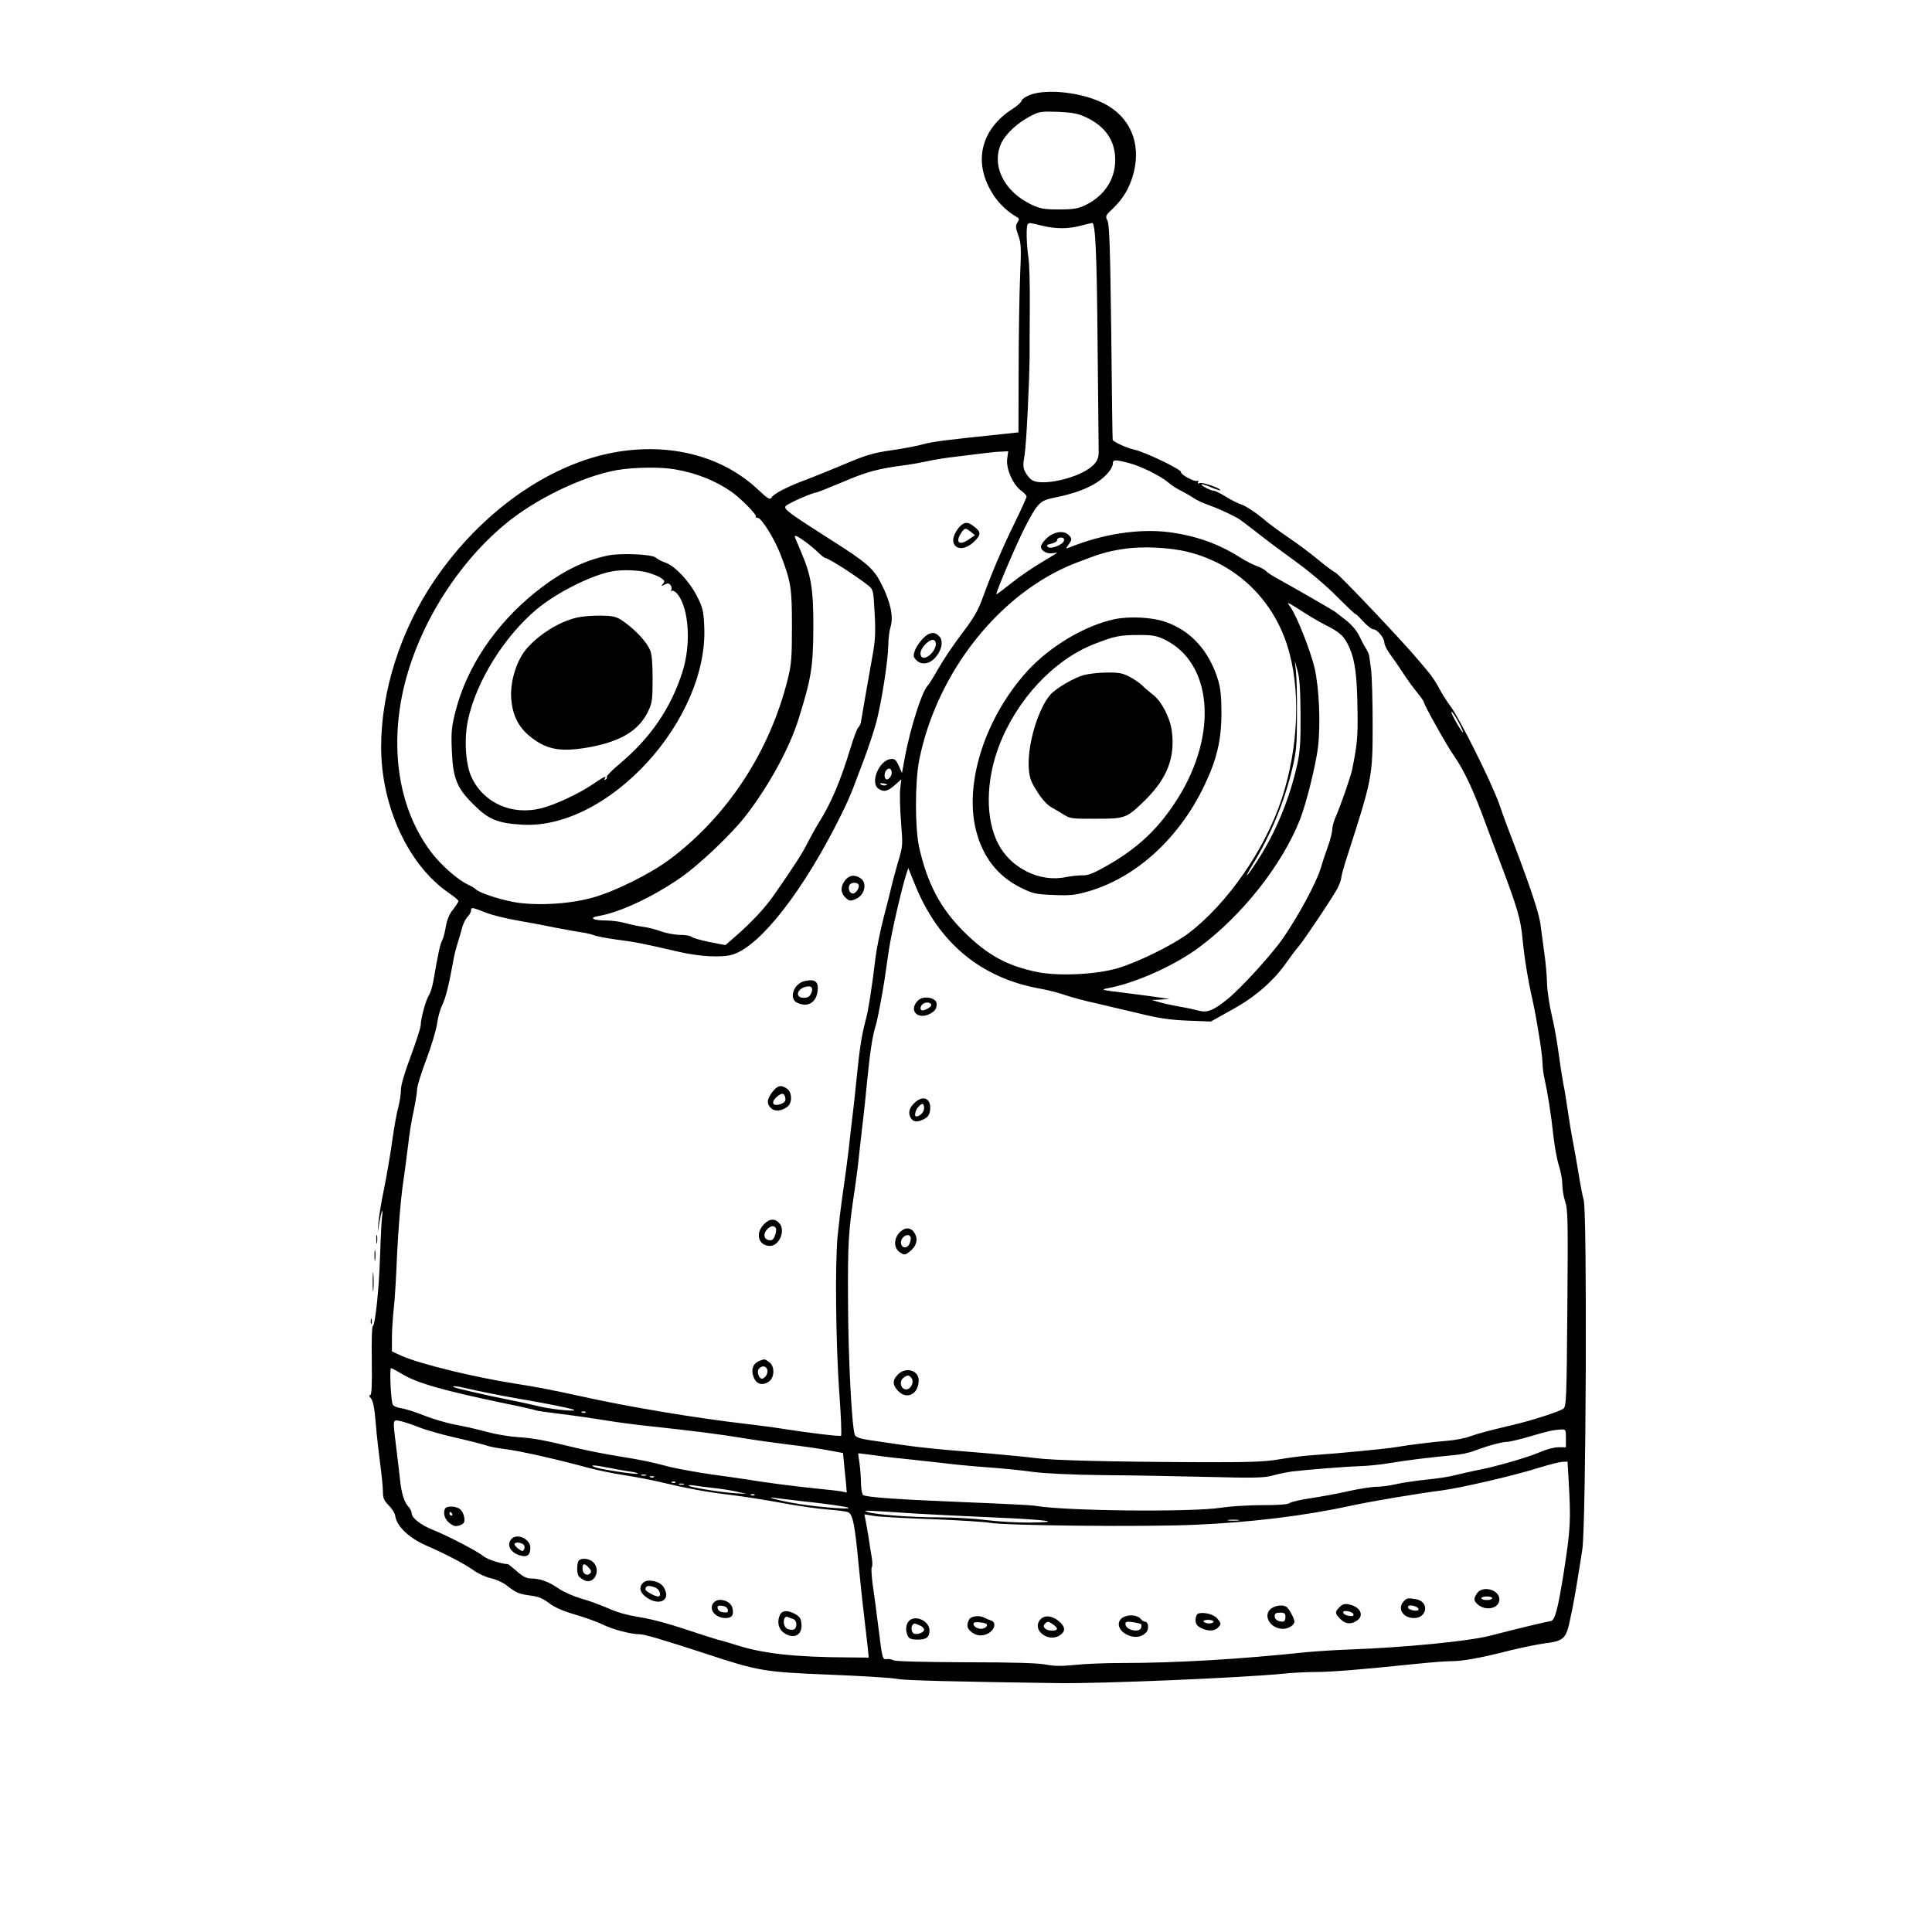 <?xml version="1.0" standalone="no"?>
<!DOCTYPE svg PUBLIC "-//W3C//DTD SVG 1.0//EN" "http://www.w3.org/TR/2001/REC-SVG-20010904/DTD/svg10.dtd">
<svg xmlns="http://www.w3.org/2000/svg" xmlns:xlink="http://www.w3.org/1999/xlink" id="body_1" width="72" height="72">

<g transform="matrix(0.067 0 0 0.067 0 0)">
	<g transform="matrix(0.1 0 -0 -0.1 0 1080)">
        <path d="M5731 10273C 5707 10264 5686 10250 5683 10241C 5681 10232 5660 10212 5636 10197C 5451 10080 5409 9891 5528 9712C 5559 9665 5608 9619 5659 9591C 5670 9584 5670 9579 5659 9562C 5648 9544 5649 9533 5664 9491C 5680 9446 5681 9421 5674 9263C 5670 9165 5666 8930 5666 8740L5666 8740L5665 8395L5600 8388C 5252 8352 5188 8344 5127 8327C 5098 8319 5021 8304 4955 8295C 4853 8280 4815 8268 4697 8218C 4621 8186 4527 8148 4487 8133C 4390 8098 4303 8054 4292 8033C 4283 8018 4273 8024 4216 8077C 4018 8263 3730 8338 3424 8285C 3054 8220 2674 7952 2416 7571C 2229 7296 2120 6956 2120 6645C 2120 6315 2271 5989 2494 5835C 2525 5814 2550 5793 2550 5788C 2550 5783 2536 5762 2520 5741C 2499 5716 2487 5685 2480 5647C 2475 5616 2466 5581 2459 5568C 2448 5548 2438 5502 2410 5341C 2405 5312 2394 5277 2386 5265C 2369 5239 2340 5134 2340 5097C 2340 5084 2315 5007 2285 4926C 2250 4832 2230 4765 2230 4737C 2230 4713 2223 4671 2216 4644C 2208 4617 2192 4530 2181 4450C 2170 4370 2149 4250 2135 4182C 2121 4115 2108 4034 2105 4002L2105 4002L2101 3945L2110 4000C 2123 4070 2132 4089 2125 4031C 2122 4007 2117 3908 2114 3811C 2108 3627 2087 3427 2073 3423C 2069 3421 2066 3335 2068 3230C 2070 3089 2067 3040 2059 3040C 2051 3040 2053 3033 2063 3022C 2075 3009 2083 2970 2090 2884C 2095 2819 2107 2716 2115 2655C 2123 2595 2130 2526 2130 2502C 2130 2466 2136 2453 2162 2427C 2180 2409 2196 2384 2198 2370C 2206 2310 2276 2244 2376 2201C 2480 2156 2590 2098 2638 2063C 2662 2046 2704 2027 2732 2021C 2760 2015 2799 1997 2819 1981C 2871 1940 2889 1933 2952 1925C 2996 1919 3020 1909 3054 1883C 3085 1859 3129 1840 3200 1819C 3256 1803 3323 1778 3350 1765C 3404 1738 3507 1710 3557 1710C 3584 1710 3689 1679 3925 1602C 4219 1505 4248 1500 4615 1485C 4797 1478 4968 1467 4995 1461C 5035 1453 5315 1446 5890 1438C 6133 1435 6891 1467 7133 1490C 7187 1496 7271 1500 7320 1500C 7405 1500 7566 1513 7875 1545C 7952 1553 8040 1560 8070 1560C 8137 1560 8236 1578 8400 1620C 8469 1637 8558 1655 8598 1660C 8678 1669 8703 1684 8719 1734C 8731 1769 8762 1928 8778 2035C 8784 2074 8795 2139 8801 2180C 8822 2306 8829 4051 8809 4124C 8803 4147 8792 4201 8785 4245C 8778 4289 8763 4375 8752 4435C 8740 4496 8726 4581 8720 4625C 8714 4669 8703 4737 8695 4775C 8688 4814 8676 4890 8669 4945C 8662 4999 8646 5092 8632 5150C 8618 5208 8606 5289 8605 5330C 8604 5371 8598 5443 8591 5490C 8585 5537 8575 5611 8569 5655C 8560 5727 8506 5885 8383 6205C 8375 6227 8354 6283 8338 6330C 8296 6449 8119 6804 8069 6870C 8047 6900 8017 6947 8003 6975C 7989 7002 7963 7041 7946 7061C 7929 7081 7903 7113 7887 7131C 7814 7220 7444 7611 7428 7615C 7419 7619 7376 7650 7333 7686C 7290 7722 7217 7776 7170 7808C 7123 7839 7054 7890 7017 7922C 6979 7953 6930 7985 6907 7993C 6884 8001 6843 8021 6816 8039C 6788 8056 6760 8070 6753 8070C 6735 8070 6677 8100 6683 8106C 6685 8108 6709 8101 6735 8090C 6761 8079 6785 8071 6787 8073C 6795 8082 6690 8119 6674 8113C 6662 8109 6659 8110 6664 8118C 6668 8125 6666 8128 6658 8125C 6642 8119 6565 8162 6569 8174C 6573 8188 6369 8286 6309 8299C 6268 8308 6199 8339 6189 8353C 6188 8354 6184 8623 6181 8950C 6175 9418 6171 9551 6160 9572C 6147 9599 6149 9601 6192 9642C 6249 9697 6285 9758 6306 9840C 6348 10005 6285 10152 6139 10225C 6021 10285 5829 10308 5731 10273zM6040 10148C 6148 10098 6204 10016 6203 9910C 6203 9799 6140 9707 6031 9656C 5994 9639 5965 9635 5890 9635C 5808 9635 5787 9639 5739 9661C 5583 9734 5511 9883 5571 10007C 5596 10058 5663 10119 5733 10155C 5781 10180 5793 10181 5885 10178C 5966 10174 5996 10169 6040 10148zM5795 9545C 5872 9526 5941 9526 6013 9545C 6045 9553 6073 9560 6075 9560C 6093 9560 6101 9388 6105 8890C 6108 8579 6111 8313 6111 8299C 6114 8251 6101 8224 6058 8194C 5974 8135 5798 8098 5743 8128C 5730 8135 5713 8155 5704 8172C 5690 8199 5689 8213 5699 8269C 5709 8329 5726 8677 5727 8825C 5727 8858 5727 8980 5728 9095C 5729 9211 5726 9334 5720 9370C 5709 9445 5707 9544 5717 9553C 5725 9562 5724 9562 5795 9545zM5602 8245C 5596 8190 5636 8102 5681 8070C 5697 8058 5710 8044 5710 8038C 5710 8032 5681 7968 5646 7896C 5577 7756 5519 7620 5466 7475C 5440 7403 5417 7363 5349 7274C 5303 7213 5245 7127 5221 7084C 5196 7040 5169 6996 5159 6985C 5126 6948 5066 6757 5034 6593L5034 6593L5017 6500L4999 6541C 4983 6575 4976 6581 4954 6578C 4890 6571 4839 6448 4885 6414C 4914 6393 4936 6397 4976 6432L4976 6432L5013 6465L5007 6410C 5004 6380 5006 6297 5012 6225C 5022 6098 5022 6093 4995 6005C 4981 5956 4965 5897 4960 5875C 4955 5853 4936 5774 4916 5700C 4897 5626 4876 5525 4870 5475C 4850 5306 4829 5175 4815 5125C 4794 5048 4781 4968 4765 4805C 4757 4723 4746 4624 4741 4585C 4736 4547 4727 4468 4721 4410C 4714 4352 4700 4244 4689 4170C 4678 4096 4665 3986 4659 3925C 4644 3764 4649 3331 4668 3057C 4678 2926 4682 2816 4678 2814C 4671 2809 4498 2830 4345 2854C 4296 2862 4208 2873 4150 2880C 3878 2911 3486 2976 3225 3035C 3083 3066 2977 3087 2865 3104C 2640 3139 2341 3212 2237 3257L2237 3257L2180 3283L2180 3359C 2180 3401 2185 3473 2190 3520C 2196 3567 2204 3706 2209 3830C 2215 3954 2228 4116 2238 4190C 2249 4264 2263 4372 2270 4430C 2276 4488 2290 4574 2301 4622C 2311 4670 2320 4724 2320 4741C 2320 4758 2343 4832 2371 4906C 2399 4980 2426 5070 2431 5106C 2436 5142 2449 5189 2460 5210C 2478 5246 2497 5321 2521 5454C 2525 5482 2536 5524 2544 5549C 2552 5575 2564 5614 2570 5638C 2576 5662 2590 5690 2601 5701C 2611 5711 2620 5727 2620 5735C 2620 5755 2626 5754 2699 5725C 2733 5711 2813 5691 2878 5680C 2942 5669 3038 5651 3090 5640C 3142 5630 3208 5618 3235 5614C 3263 5610 3293 5603 3303 5598C 3314 5593 3370 5582 3428 5574C 3536 5560 3576 5552 3775 5506C 3895 5478 4024 5472 4080 5492C 4235 5545 4470 5849 4674 6258C 4700 6309 4731 6379 4744 6413C 4757 6447 4786 6523 4808 6582C 4830 6641 4860 6731 4874 6782C 4903 6891 4940 7127 4941 7214C 4941 7248 4947 7293 4954 7315C 4970 7369 4954 7449 4906 7545C 4860 7638 4827 7667 4619 7799C 4388 7946 4357 7969 4370 7985C 4381 7999 4520 8060 4538 8060C 4544 8060 4612 8087 4690 8120C 4826 8178 4887 8194 5045 8214C 5073 8218 5124 8227 5160 8235C 5196 8243 5263 8254 5310 8259C 5357 8265 5427 8273 5465 8278C 5504 8283 5551 8288 5571 8288L5571 8288L5608 8290L5602 8245zM6281 8224C 6347 8207 6459 8151 6500 8115C 6514 8102 6545 8082 6570 8070C 6595 8057 6627 8039 6642 8028C 6657 8018 6693 8001 6722 7991C 6769 7974 6829 7948 6884 7918C 6895 7912 6944 7875 6994 7836C 7044 7796 7141 7724 7209 7675C 7280 7624 7377 7542 7436 7482C 7493 7425 7540 7381 7540 7384C 7540 7387 7559 7369 7581 7345C 7604 7320 7629 7300 7638 7300C 7660 7300 7700 7252 7700 7226C 7700 7213 7715 7184 7733 7160C 7750 7137 7783 7089 7805 7055C 7827 7021 7862 6973 7883 6948C 7903 6923 7920 6899 7920 6894C 7920 6881 8049 6650 8086 6598C 8144 6516 8198 6399 8265 6215C 8285 6160 8320 6068 8342 6010C 8440 5751 8459 5688 8469 5575C 8480 5464 8499 5348 8526 5230C 8548 5130 8580 4930 8580 4885C 8580 4863 8585 4825 8591 4800C 8608 4724 8628 4600 8640 4485C 8647 4425 8660 4349 8671 4317C 8681 4286 8690 4238 8690 4212C 8690 4185 8697 4142 8706 4116C 8721 4073 8722 4009 8718 3522C 8714 3007 8712 2976 8695 2964C 8673 2948 8517 2898 8415 2874C 8291 2845 8226 2828 8175 2810C 8148 2800 8091 2789 8050 2786C 7963 2779 7838 2763 7760 2750C 7706 2741 7459 2717 7290 2705C 7243 2702 7162 2691 7110 2682C 7032 2669 6951 2666 6665 2667C 6180 2669 5859 2677 5767 2689C 5723 2695 5606 2706 5507 2715C 5139 2745 5113 2748 4828 2791C 4782 2798 4760 2807 4755 2818C 4738 2862 4718 3246 4717 3555C 4715 3891 4719 3951 4755 4190C 4763 4242 4775 4337 4781 4400C 4788 4463 4797 4542 4801 4575C 4805 4608 4816 4707 4824 4795C 4840 4955 4853 5038 4871 5096C 4881 5128 4906 5260 4920 5350C 4924 5380 4935 5455 4944 5515C 4959 5615 5015 5857 5041 5938L5041 5938L5052 5972L5090 5878C 5221 5554 5458 5358 5790 5300C 5826 5294 5887 5278 5925 5265C 5964 5252 6038 5232 6090 5221C 6142 5209 6251 5183 6332 5164C 6446 5136 6508 5127 6607 5123L6607 5123L6735 5118L6855 5185C 6984 5256 7083 5343 7157 5448C 7178 5478 7207 5517 7222 5534C 7258 5577 7417 5815 7441 5862C 7451 5883 7460 5907 7460 5915C 7460 5924 7473 5973 7489 6023C 7633 6469 7635 6478 7635 6770C 7635 6899 7631 7034 7627 7070C 7622 7106 7617 7142 7616 7151C 7615 7160 7607 7178 7599 7191C 7590 7204 7573 7236 7561 7262C 7547 7292 7519 7324 7487 7350C 7458 7372 7431 7393 7425 7398C 7413 7407 7203 7528 7114 7577C 7080 7595 7047 7617 7040 7625C 7034 7632 7012 7644 6992 7651C 6972 7658 6932 7678 6903 7696C 6778 7776 6653 7820 6501 7840C 6336 7861 6133 7830 5946 7754C 5927 7747 5927 7747 5943 7770C 5964 7800 5964 7805 5944 7824C 5918 7851 5865 7844 5825 7809C 5806 7792 5790 7770 5790 7759C 5790 7736 5825 7717 5856 7723C 5869 7725 5880 7726 5880 7725C 5880 7724 5840 7700 5792 7671C 5744 7643 5668 7591 5625 7556C 5581 7521 5544 7493 5542 7495C 5537 7500 5651 7769 5699 7863C 5769 7999 5784 8015 5856 8030C 6013 8061 6109 8106 6165 8172C 6179 8188 6190 8210 6190 8221C 6190 8244 6201 8245 6281 8224zM3756 8189C 3872 8169 3976 8128 4065 8067C 4112 8036 4210 7938 4204 7928C 4201 7924 4205 7920 4214 7920C 4235 7920 4306 7807 4341 7717C 4400 7563 4405 7532 4405 7315C 4405 7139 4402 7104 4381 7020C 4281 6619 4046 6260 3725 6020C 3614 5937 3409 5836 3285 5804C 3151 5769 2968 5761 2850 5784C 2762 5802 2668 5834 2647 5853C 2641 5860 2619 5872 2600 5881C 2548 5906 2459 5983 2407 6049C 2238 6264 2174 6567 2229 6892C 2292 7257 2514 7638 2809 7884C 2976 8023 3237 8150 3430 8185C 3522 8201 3676 8204 3756 8189zM4478 7788C 4503 7770 4536 7742 4551 7727C 4567 7711 4585 7697 4592 7696C 4614 7692 4763 7596 4830 7543C 4857 7521 4858 7517 4865 7389C 4871 7277 4869 7240 4851 7141C 4834 7046 4817 6950 4788 6780C 4786 6772 4780 6759 4773 6752C 4766 6745 4747 6693 4730 6637C 4676 6458 4621 6329 4555 6225C 4538 6198 4510 6147 4493 6114C 4465 6057 4419 5985 4304 5820C 4256 5751 4180 5669 4090 5591L4090 5591L4035 5543L3947 5560C 3898 5570 3853 5583 3847 5589C 3841 5595 3812 5600 3783 5600C 3754 5600 3707 5609 3678 5619C 3649 5630 3603 5642 3575 5645C 3548 5649 3503 5658 3476 5666C 3449 5674 3401 5680 3371 5680C 3297 5680 3273 5695 3330 5705C 3448 5725 3632 5811 3790 5921C 3890 5991 4064 6156 4142 6255C 4269 6416 4389 6633 4440 6795C 4512 7025 4523 7086 4524 7310C 4525 7517 4512 7599 4458 7725C 4442 7764 4426 7801 4423 7808C 4415 7828 4430 7822 4478 7788zM5918 7793C 5914 7770 5843 7743 5828 7758C 5819 7767 5824 7771 5848 7776C 5866 7780 5880 7789 5880 7796C 5880 7804 5889 7810 5901 7810C 5915 7810 5920 7805 5918 7793zM6612 7729C 6873 7663 7075 7472 7159 7213C 7236 6974 7225 6650 7130 6359C 7038 6077 6827 5773 6611 5609C 6525 5544 6328 5447 6215 5414C 6095 5379 5884 5369 5766 5394C 5602 5428 5492 5488 5364 5615C 5231 5746 5157 5887 5112 6090C 5089 6195 5089 6454 5113 6573C 5211 7062 5562 7504 5982 7668C 6123 7722 6152 7731 6245 7746C 6349 7763 6508 7756 6612 7729zM7250 7395C 7286 7372 7340 7340 7370 7325C 7455 7282 7477 7262 7506 7197C 7538 7124 7549 7037 7551 6835C 7553 6698 7548 6652 7521 6520C 7512 6477 7459 6324 7426 6248C 7417 6227 7410 6198 7410 6183C 7409 6168 7400 6130 7389 6100C 7378 6070 7358 6011 7346 5970C 7321 5889 7227 5714 7139 5585C 7078 5496 6907 5307 6827 5242C 6749 5179 6714 5165 6665 5179C 6643 5185 6598 5195 6565 5200C 6532 5206 6483 5216 6455 5224L6455 5224L6405 5238L6455 5240L6505 5243L6455 5251C 6428 5255 6340 5267 6260 5277C 6128 5293 6119 5295 6160 5303C 6314 5331 6532 5428 6670 5531C 6909 5708 7132 5990 7231 6242C 7266 6331 7318 6541 7331 6643C 7346 6773 7338 6970 7312 7085C 7289 7181 7214 7372 7178 7423C 7154 7456 7154 7456 7250 7395zM7234 6825C 7235 6674 7231 6618 7216 6550C 7174 6358 7094 6165 6991 6008C 6930 5913 6915 5905 6970 5995C 7068 6155 7145 6343 7188 6525C 7211 6622 7214 6657 7214 6825C 7215 6930 7212 7040 7208 7070L7208 7070L7202 7125L7217 7070C 7229 7030 7233 6964 7234 6825zM8116 6777C 8153 6705 8141 6711 8097 6787C 8077 6823 8067 6847 8076 6840C 8084 6832 8103 6804 8116 6777zM4960 6501C 4960 6480 4937 6457 4927 6467C 4916 6477 4919 6505 4932 6518C 4946 6532 4960 6524 4960 6501zM4926 6432C 4916 6430 4904 6432 4898 6438C 4892 6444 4898 6445 4917 6442C 4938 6437 4940 6435 4926 6432zM2232 3160C 2316 3108 2454 3068 2808 2994C 2898 2976 2975 2958 2979 2956C 2983 2953 3047 2944 3121 2935C 3195 2926 3305 2910 3365 2900C 3426 2890 3543 2874 3625 2866C 3850 2842 4022 2820 4145 2799C 4206 2789 4314 2774 4385 2765C 4457 2757 4554 2743 4602 2734L4602 2734L4689 2718L4694 2666C 4697 2638 4702 2589 4705 2557L4705 2557L4710 2498L4683 2504C 4667 2507 4606 2514 4545 2520C 4432 2531 4240 2556 4160 2570C 4135 2574 4047 2587 3964 2598C 3881 2610 3775 2629 3729 2640C 3613 2670 3583 2677 3440 2700C 3371 2711 3270 2731 3215 2744C 3029 2789 2973 2800 2884 2806C 2835 2809 2757 2822 2710 2835C 2663 2848 2585 2866 2536 2875C 2487 2884 2408 2907 2361 2926C 2314 2945 2256 2963 2233 2967C 2208 2970 2188 2979 2184 2989C 2174 3013 2166 3190 2175 3190C 2179 3190 2205 3176 2232 3160zM2585 3080C 2646 3065 2807 3033 2885 3020C 3010 2999 3154 2971 3185 2961C 3232 2945 3077 2959 3005 2976C 2972 2984 2902 3000 2850 3010C 2700 3040 2527 3080 2522 3085C 2514 3093 2541 3090 2585 3080zM3257 2944C 3254 2941 3245 2940 3238 2943C 3230 2946 3233 2949 3244 2949C 3255 2950 3261 2947 3257 2944zM2333 2860C 2373 2845 2466 2818 2540 2802C 2614 2785 2688 2766 2705 2760C 2721 2754 2770 2744 2815 2739C 2894 2729 3099 2683 3275 2635C 3325 2622 3413 2604 3471 2595C 3529 2586 3615 2570 3661 2559C 3821 2521 3933 2500 4064 2485C 4136 2476 4265 2456 4350 2440C 4435 2424 4548 2408 4600 2404C 4652 2400 4704 2394 4716 2389C 4743 2380 4755 2320 4775 2105C 4784 2017 4797 1887 4806 1815C 4814 1744 4824 1661 4827 1633L4827 1633L4832 1580L4729 1581C 4422 1582 4245 1602 4095 1650C 4062 1661 4017 1674 3995 1679C 3973 1685 3888 1712 3805 1740C 3718 1769 3613 1797 3556 1805C 3489 1816 3431 1832 3381 1855C 3339 1873 3272 1898 3231 1909C 3190 1921 3135 1945 3106 1965C 3051 2003 3003 2020 2953 2020C 2930 2020 2908 2031 2875 2060C 2850 2082 2827 2100 2826 2100C 2791 2100 2711 2126 2689 2144C 2659 2170 2485 2260 2407 2291C 2343 2316 2290 2357 2290 2381C 2290 2392 2282 2408 2273 2418C 2249 2442 2233 2493 2225 2570C 2221 2606 2212 2686 2204 2748C 2184 2910 2183 2904 2226 2896C 2245 2892 2294 2876 2333 2860zM8710 2800L8710 2750L8668 2750C 8644 2750 8599 2738 8561 2721C 8493 2692 8310 2639 8205 2620C 8172 2613 8123 2602 8095 2595C 8068 2587 7996 2576 7935 2570C 7875 2564 7797 2552 7762 2544C 7727 2536 7679 2530 7654 2530C 7629 2530 7559 2519 7497 2505C 7435 2491 7341 2474 7287 2466C 7233 2458 7182 2446 7174 2440C 7165 2432 7114 2428 7023 2428C 6947 2428 6844 2422 6794 2414C 6629 2388 5921 2395 5754 2425C 5738 2428 5558 2437 5354 2445C 4984 2460 4822 2472 4801 2484C 4795 2488 4790 2517 4789 2548C 4789 2579 4785 2630 4781 2660C 4776 2690 4773 2716 4774 2716C 4774 2717 4820 2711 4875 2704C 4930 2696 5020 2686 5075 2681C 5130 2675 5211 2666 5255 2661C 5299 2655 5403 2645 5485 2639C 5568 2633 5685 2622 5745 2613C 5814 2604 5959 2597 6135 2595C 6289 2594 6552 2589 6720 2585C 6982 2578 7033 2580 7080 2593C 7110 2602 7158 2611 7185 2615C 7278 2626 7495 2643 7565 2645C 7604 2646 7678 2653 7730 2662C 7826 2678 7956 2694 8085 2706C 8124 2709 8175 2720 8200 2730C 8267 2756 8353 2780 8382 2780C 8395 2780 8451 2793 8506 2809C 8611 2840 8638 2846 8683 2849C 8709 2850 8710 2848 8710 2800zM8725 2568C 8738 2343 8736 2299 8699 2060C 8665 1846 8649 1786 8625 1783C 8602 1780 8456 1745 8285 1701C 8167 1671 7812 1636 7505 1625C 7423 1622 7315 1615 7265 1610C 6896 1571 6543 1550 6242 1550C 6147 1550 6027 1545 5975 1539C 5904 1532 5865 1532 5818 1541C 5775 1550 5632 1554 5370 1554C 5140 1555 4979 1559 4970 1565C 4962 1570 4945 1573 4933 1572C 4908 1568 4908 1570 4885 1755C 4876 1827 4863 1928 4855 1980C 4848 2032 4845 2079 4849 2083C 4854 2087 4853 2114 4848 2143C 4843 2172 4835 2220 4831 2250C 4826 2280 4819 2321 4815 2341L4815 2341L4808 2377L4862 2368C 4891 2363 5037 2355 5185 2350C 5334 2344 5478 2335 5505 2330C 5583 2314 6373 2306 6650 2319C 6955 2332 7260 2369 7510 2424C 7631 2450 7875 2491 8020 2510C 8132 2525 8428 2594 8560 2636C 8618 2654 8677 2669 8692 2669L8692 2669L8719 2670L8725 2568zM3385 2636C 3424 2628 3477 2619 3503 2615C 3530 2612 3550 2606 3547 2603C 3540 2597 3340 2627 3309 2639C 3274 2653 3305 2652 3385 2636zM3593 2593C 3586 2591 3574 2591 3568 2593C 3561 2596 3566 2598 3580 2598C 3594 2598 3599 2596 3593 2593zM3637 2584C 3634 2581 3625 2580 3618 2583C 3610 2586 3613 2589 3624 2589C 3635 2590 3641 2587 3637 2584zM3757 2554C 3754 2551 3745 2550 3738 2553C 3730 2556 3733 2559 3744 2559C 3755 2560 3761 2557 3757 2554zM3803 2543C 3796 2541 3784 2541 3778 2543C 3771 2546 3776 2548 3790 2548C 3804 2548 3809 2546 3803 2543zM3965 2524C 4004 2520 4062 2511 4095 2504L4095 2504L4155 2490L4080 2495C 3997 2501 3830 2529 3830 2537C 3830 2540 3845 2540 3863 2537C 3880 2534 3927 2528 3965 2524zM4197 2484C 4194 2481 4185 2480 4178 2483C 4170 2486 4173 2489 4184 2489C 4195 2490 4201 2487 4197 2484zM4462 2450C 4595 2436 4714 2419 4720 2413C 4731 2401 4499 2422 4400 2442C 4295 2462 4247 2479 4327 2466C 4350 2463 4410 2456 4462 2450zM5095 2381C 5183 2376 5374 2366 5520 2360C 5825 2347 5927 2333 5725 2331C 5654 2331 5546 2337 5485 2345C 5425 2353 5310 2360 5230 2360C 5067 2360 4870 2375 4825 2390C 4792 2401 4808 2400 5095 2381zM6888 2343C 6872 2341 6848 2341 6833 2343C 6817 2345 6830 2347 6860 2347C 6890 2347 6903 2345 6888 2343z" stroke="none" fill="#000000" fill-rule="nonzero" />
        <path d="M5363 7889C 5334 7878 5299 7822 5302 7791C 5308 7739 5370 7738 5421 7790C 5458 7827 5457 7842 5417 7872C 5393 7891 5379 7895 5363 7889zM5400 7842L5423 7823L5392 7802C 5337 7762 5311 7782 5346 7835C 5365 7865 5371 7865 5400 7842z" stroke="none" fill="#000000" fill-rule="nonzero" />
        <path d="M5132 7247C 5115 7229 5095 7200 5089 7182C 5079 7154 5080 7146 5095 7130C 5122 7100 5167 7104 5201 7141C 5238 7181 5249 7234 5225 7260C 5199 7289 5168 7285 5132 7247zM5204 7206C 5187 7149 5120 7116 5120 7166C 5120 7200 5178 7254 5197 7238C 5205 7232 5208 7219 5204 7206z" stroke="none" fill="#000000" fill-rule="nonzero" />
        <path d="M4701 5904C 4675 5870 4674 5836 4700 5810C 4723 5787 4730 5786 4763 5801C 4810 5822 4824 5889 4788 5914C 4755 5937 4724 5933 4701 5904zM4775 5880C 4784 5866 4762 5830 4744 5830C 4727 5830 4716 5854 4724 5875C 4730 5892 4766 5895 4775 5880z" stroke="none" fill="#000000" fill-rule="nonzero" />
        <path d="M4475 5343C 4413 5328 4386 5244 4435 5222C 4491 5196 4537 5221 4547 5282C 4556 5339 4535 5357 4475 5343zM4512 5275C 4503 5256 4493 5250 4470 5250C 4420 5250 4432 5301 4485 5312C 4515 5319 4525 5304 4512 5275z" stroke="none" fill="#000000" fill-rule="nonzero" />
        <path d="M4296 4726C 4265 4685 4263 4659 4290 4635C 4312 4615 4353 4621 4383 4647C 4408 4670 4405 4725 4378 4744C 4344 4768 4325 4763 4296 4726zM4368 4692C 4371 4676 4364 4667 4345 4660C 4298 4642 4284 4668 4323 4701C 4350 4723 4364 4721 4368 4692z" stroke="none" fill="#000000" fill-rule="nonzero" />
        <path d="M4250 3991C 4199 3941 4218 3870 4283 3870C 4333 3870 4369 3951 4338 3992C 4313 4024 4282 4024 4250 3991zM4316 3967C 4319 3959 4316 3941 4310 3926C 4303 3906 4294 3899 4278 3902C 4249 3906 4243 3936 4266 3961C 4286 3983 4308 3986 4316 3967z" stroke="none" fill="#000000" fill-rule="nonzero" />
        <path d="M4223 3230C 4189 3216 4177 3185 4190 3145C 4204 3102 4238 3090 4275 3114C 4309 3136 4311 3201 4278 3224C 4253 3242 4253 3242 4223 3230zM4267 3184C 4274 3166 4261 3139 4242 3132C 4224 3126 4206 3169 4221 3186C 4236 3205 4259 3204 4267 3184z" stroke="none" fill="#000000" fill-rule="nonzero" />
        <path d="M5106 5235C 5052 5181 5103 5125 5173 5161C 5201 5176 5210 5189 5210 5216C 5210 5251 5136 5265 5106 5235zM5180 5209C 5180 5200 5147 5180 5131 5180C 5114 5180 5118 5208 5137 5218C 5155 5229 5180 5223 5180 5209z" stroke="none" fill="#000000" fill-rule="nonzero" />
        <path d="M5094 4672C 5062 4645 5051 4618 5061 4592C 5073 4561 5096 4554 5135 4573C 5160 4585 5169 4596 5173 4622C 5182 4685 5141 4711 5094 4672zM5140 4635C 5140 4614 5116 4590 5096 4590C 5084 4590 5091 4624 5107 4642C 5129 4667 5140 4665 5140 4635z" stroke="none" fill="#000000" fill-rule="nonzero" />
        <path d="M5005 3946C 4970 3911 4970 3857 5006 3834C 5030 3818 5033 3818 5058 3837C 5096 3865 5108 3904 5089 3938C 5069 3974 5037 3977 5005 3946zM5064 3921C 5068 3916 5066 3900 5060 3885C 5049 3855 5017 3854 5012 3883C 5006 3915 5049 3946 5064 3921z" stroke="none" fill="#000000" fill-rule="nonzero" />
        <path d="M4995 3155C 4964 3125 4963 3098 4993 3066C 5042 3011 5110 3044 5110 3123C 5110 3178 5038 3199 4995 3155zM5069 3136C 5088 3114 5065 3068 5037 3072C 5008 3076 5001 3119 5026 3137C 5048 3153 5055 3153 5069 3136z" stroke="none" fill="#000000" fill-rule="nonzero" />
        <path d="M3381 7710C 3242 7681 3117 7617 2977 7505C 2756 7327 2597 7091 2534 6845C 2512 6758 2509 6730 2513 6630C 2519 6471 2540 6418 2634 6325C 2718 6241 2768 6221 2905 6213C 3384 6185 3944 6798 3917 7320C 3913 7404 3908 7423 3875 7487C 3833 7569 3752 7654 3700 7671C 3681 7677 3657 7690 3647 7699C 3625 7717 3453 7725 3381 7710zM3597 7617C 3625 7609 3660 7596 3675 7586C 3698 7571 3699 7566 3688 7553C 3676 7539 3677 7538 3696 7548C 3713 7557 3720 7557 3730 7545C 3736 7537 3738 7525 3734 7519C 3730 7512 3731 7510 3738 7514C 3744 7517 3757 7509 3769 7495C 3833 7413 3845 7214 3795 7060C 3730 6858 3617 6694 3445 6550C 3404 6516 3373 6484 3375 6479C 3378 6475 3375 6468 3369 6464C 3361 6460 3360 6461 3364 6468C 3376 6488 3361 6481 3299 6439C 3218 6384 3089 6324 3010 6304C 2847 6263 2688 6334 2622 6479C 2589 6550 2581 6691 2603 6795C 2649 7010 2804 7259 2985 7411C 3099 7506 3296 7604 3410 7623C 3464 7632 3548 7629 3597 7617z" stroke="none" fill="#000000" fill-rule="nonzero" />
        <path d="M3239 7370C 3139 7358 3010 7284 2931 7194C 2872 7127 2835 7004 2844 6907C 2852 6821 2884 6757 2944 6707C 3040 6628 3120 6614 3290 6646C 3459 6679 3556 6740 3606 6845C 3627 6889 3630 6909 3630 7023C 3630 7110 3626 7161 3616 7184C 3598 7227 3541 7290 3478 7336C 3436 7367 3420 7373 3367 7375C 3333 7377 3275 7375 3239 7370z" stroke="none" fill="#000000" fill-rule="nonzero" />
        <path d="M6200 7356C 6034 7321 5840 7205 5714 7067C 5480 6809 5362 6444 5429 6181C 5466 6033 5550 5926 5677 5863C 5745 5829 5760 5826 5858 5822C 5947 5818 5980 5821 6043 5839C 6313 5913 6558 6134 6700 6433C 6768 6575 6794 6684 6794 6835C 6794 6923 6789 6971 6776 7015C 6727 7178 6625 7292 6482 7341C 6408 7367 6283 7373 6200 7356zM6479 7242C 6744 7112 6776 6717 6551 6359C 6446 6192 6329 6081 6149 5980C 6082 5942 6050 5930 6022 5931C 6002 5932 5959 5927 5927 5921C 5783 5891 5620 5972 5551 6109C 5481 6245 5483 6454 5555 6646C 5653 6907 5861 7130 6087 7218C 6199 7262 6230 7268 6335 7268C 6412 7268 6433 7264 6479 7242z" stroke="none" fill="#000000" fill-rule="nonzero" />
        <path d="M6028 7045C 5975 7031 5875 6972 5844 6938C 5772 6857 5711 6647 5723 6518C 5727 6471 5737 6446 5771 6394C 5796 6354 5827 6321 5849 6309C 5869 6298 5901 6279 5920 6267C 5952 6247 5967 6245 6095 6246C 6261 6246 6266 6248 6372 6352C 6492 6471 6537 6587 6518 6733C 6508 6809 6461 6899 6413 6936C 6392 6952 6366 6974 6355 6986C 6343 6998 6312 7020 6286 7034C 6244 7056 6225 7060 6156 7059C 6111 7059 6054 7052 6028 7045z" stroke="none" fill="#000000" fill-rule="nonzero" />
        <path d="M2474 2406C 2464 2379 2475 2347 2502 2327C 2525 2310 2535 2308 2557 2316C 2580 2324 2585 2332 2583 2354C 2582 2370 2573 2391 2564 2401C 2543 2424 2482 2427 2474 2406zM2515 2380C 2518 2375 2516 2370 2511 2370C 2505 2370 2500 2375 2500 2380C 2500 2386 2502 2390 2504 2390C 2507 2390 2512 2386 2515 2380z" stroke="none" fill="#000000" fill-rule="nonzero" />
        <path d="M2845 2240C 2818 2210 2835 2170 2882 2152C 2928 2134 2950 2147 2950 2191C 2950 2240 2876 2274 2845 2240zM2909 2211C 2917 2206 2920 2195 2916 2185C 2910 2170 2907 2169 2888 2182C 2876 2190 2864 2202 2862 2208C 2858 2222 2889 2224 2909 2211z" stroke="none" fill="#000000" fill-rule="nonzero" />
        <path d="M3216 2114C 3208 2093 3209 2047 3218 2034C 3222 2028 3235 2018 3248 2011C 3303 1982 3346 2064 3300 2110C 3276 2134 3225 2137 3216 2114zM3275 2080C 3289 2065 3291 2057 3282 2048C 3265 2031 3240 2047 3240 2075C 3240 2105 3251 2107 3275 2080z" stroke="none" fill="#000000" fill-rule="nonzero" />
        <path d="M3576 1995C 3551 1970 3560 1939 3599 1913C 3662 1870 3723 1894 3701 1952C 3689 1985 3668 2000 3628 2007C 3603 2010 3589 2007 3576 1995zM3644 1970C 3670 1961 3682 1920 3660 1920C 3643 1920 3590 1950 3590 1959C 3590 1981 3607 1984 3644 1970z" stroke="none" fill="#000000" fill-rule="nonzero" />
        <path d="M3972 1888C 3937 1853 3976 1800 4036 1800C 4072 1800 4083 1818 4074 1856C 4064 1896 4000 1916 3972 1888zM4048 1847C 4051 1832 4046 1829 4023 1832C 4006 1834 3994 1842 3992 1853C 3989 1868 3994 1871 4017 1868C 4034 1866 4046 1858 4048 1847z" stroke="none" fill="#000000" fill-rule="nonzero" />
        <path d="M4340 1821C 4321 1785 4328 1743 4356 1721C 4410 1679 4463 1702 4458 1765C 4456 1796 4449 1807 4425 1821C 4385 1844 4353 1844 4340 1821zM4413 1794C 4434 1786 4436 1744 4414 1736C 4406 1733 4390 1735 4379 1740C 4350 1756 4355 1819 4384 1805C 4390 1802 4403 1797 4413 1794z" stroke="none" fill="#000000" fill-rule="nonzero" />
        <path d="M8216 1938C 8196 1909 8196 1897 8218 1877C 8263 1836 8340 1853 8340 1904C 8340 1958 8247 1983 8216 1938zM8300 1910C 8300 1905 8287 1900 8270 1900C 8254 1900 8240 1905 8240 1910C 8240 1916 8254 1920 8270 1920C 8287 1920 8300 1916 8300 1910z" stroke="none" fill="#000000" fill-rule="nonzero" />
        <path d="M7807 1892C 7771 1852 7804 1800 7865 1800C 7938 1800 7951 1889 7880 1904C 7832 1913 7825 1912 7807 1892zM7874 1864C 7883 1861 7890 1854 7890 1848C 7890 1834 7837 1843 7832 1858C 7828 1871 7848 1874 7874 1864z" stroke="none" fill="#000000" fill-rule="nonzero" />
        <path d="M7451 1861C 7424 1834 7425 1825 7455 1795C 7483 1766 7516 1763 7548 1786C 7590 1815 7566 1863 7503 1876C 7479 1881 7467 1877 7451 1861zM7528 1822C 7531 1812 7524 1809 7504 1812C 7489 1814 7475 1821 7472 1828C 7469 1838 7476 1841 7496 1838C 7511 1836 7525 1829 7528 1822z" stroke="none" fill="#000000" fill-rule="nonzero" />
        <path d="M7072 1854C 7021 1818 7064 1740 7136 1740C 7167 1740 7200 1761 7200 1781C 7200 1796 7169 1854 7156 1862C 7137 1875 7096 1871 7072 1854zM7150 1805C 7150 1790 7144 1780 7136 1780C 7108 1780 7090 1792 7090 1811C 7090 1825 7097 1830 7120 1830C 7145 1830 7150 1826 7150 1805z" stroke="none" fill="#000000" fill-rule="nonzero" />
        <path d="M6663 1824C 6656 1821 6650 1805 6650 1789C 6650 1768 6657 1757 6680 1745C 6717 1726 6754 1726 6774 1746C 6794 1766 6794 1770 6770 1798C 6751 1822 6690 1836 6663 1824zM6750 1780C 6750 1775 6739 1770 6726 1770C 6712 1770 6698 1775 6695 1780C 6691 1786 6702 1790 6719 1790C 6736 1790 6750 1786 6750 1780z" stroke="none" fill="#000000" fill-rule="nonzero" />
        <path d="M6258 1809C 6204 1789 6214 1730 6276 1704C 6315 1688 6351 1694 6375 1720C 6393 1739 6388 1780 6368 1780C 6362 1780 6352 1787 6346 1794C 6331 1814 6290 1821 6258 1809zM6347 1766C 6350 1763 6350 1754 6347 1745C 6335 1716 6260 1734 6260 1767C 6260 1780 6268 1782 6301 1777C 6323 1774 6344 1769 6347 1766z" stroke="none" fill="#000000" fill-rule="nonzero" />
        <path d="M5390 1791C 5376 1763 5378 1745 5398 1727C 5427 1700 5466 1696 5499 1716C 5534 1737 5542 1777 5513 1786C 5503 1789 5487 1796 5478 1801C 5447 1817 5402 1812 5390 1791zM5488 1766C 5497 1756 5477 1740 5456 1740C 5430 1740 5406 1762 5418 1774C 5425 1781 5479 1775 5488 1766z" stroke="none" fill="#000000" fill-rule="nonzero" />
        <path d="M5787 1792C 5736 1736 5829 1661 5895 1704C 5929 1726 5926 1752 5888 1784C 5851 1814 5810 1818 5787 1792zM5858 1764C 5888 1743 5886 1730 5851 1730C 5816 1730 5795 1751 5812 1768C 5827 1783 5831 1783 5858 1764z" stroke="none" fill="#000000" fill-rule="nonzero" />
        <path d="M5056 1784C 5038 1766 5035 1728 5050 1699C 5058 1685 5071 1680 5103 1680C 5153 1680 5170 1693 5170 1731C 5170 1784 5091 1820 5056 1784zM5114 1760C 5128 1755 5140 1744 5140 1735C 5140 1719 5098 1704 5081 1715C 5069 1722 5066 1753 5077 1763C 5085 1772 5084 1772 5114 1760z" stroke="none" fill="#000000" fill-rule="nonzero" />
        <path d="M2093 3905C 2093 3883 2095 3875 2097 3888C 2099 3900 2099 3918 2097 3928C 2094 3937 2092 3927 2093 3905z" stroke="none" fill="#000000" fill-rule="nonzero" />
        <path d="M2083 3815C 2083 3788 2085 3777 2087 3793C 2089 3808 2089 3830 2087 3843C 2085 3855 2083 3843 2083 3815z" stroke="none" fill="#000000" fill-rule="nonzero" />
        <path d="M2073 3670C 2073 3623 2075 3604 2077 3628C 2079 3651 2079 3689 2077 3713C 2075 3736 2073 3717 2073 3670z" stroke="none" fill="#000000" fill-rule="nonzero" />
        <path d="M2062 3450C 2062 3436 2064 3431 2067 3438C 2069 3444 2069 3456 2067 3463C 2064 3469 2062 3464 2062 3450z" stroke="none" fill="#000000" fill-rule="nonzero" />
	</g>
</g>
</svg>